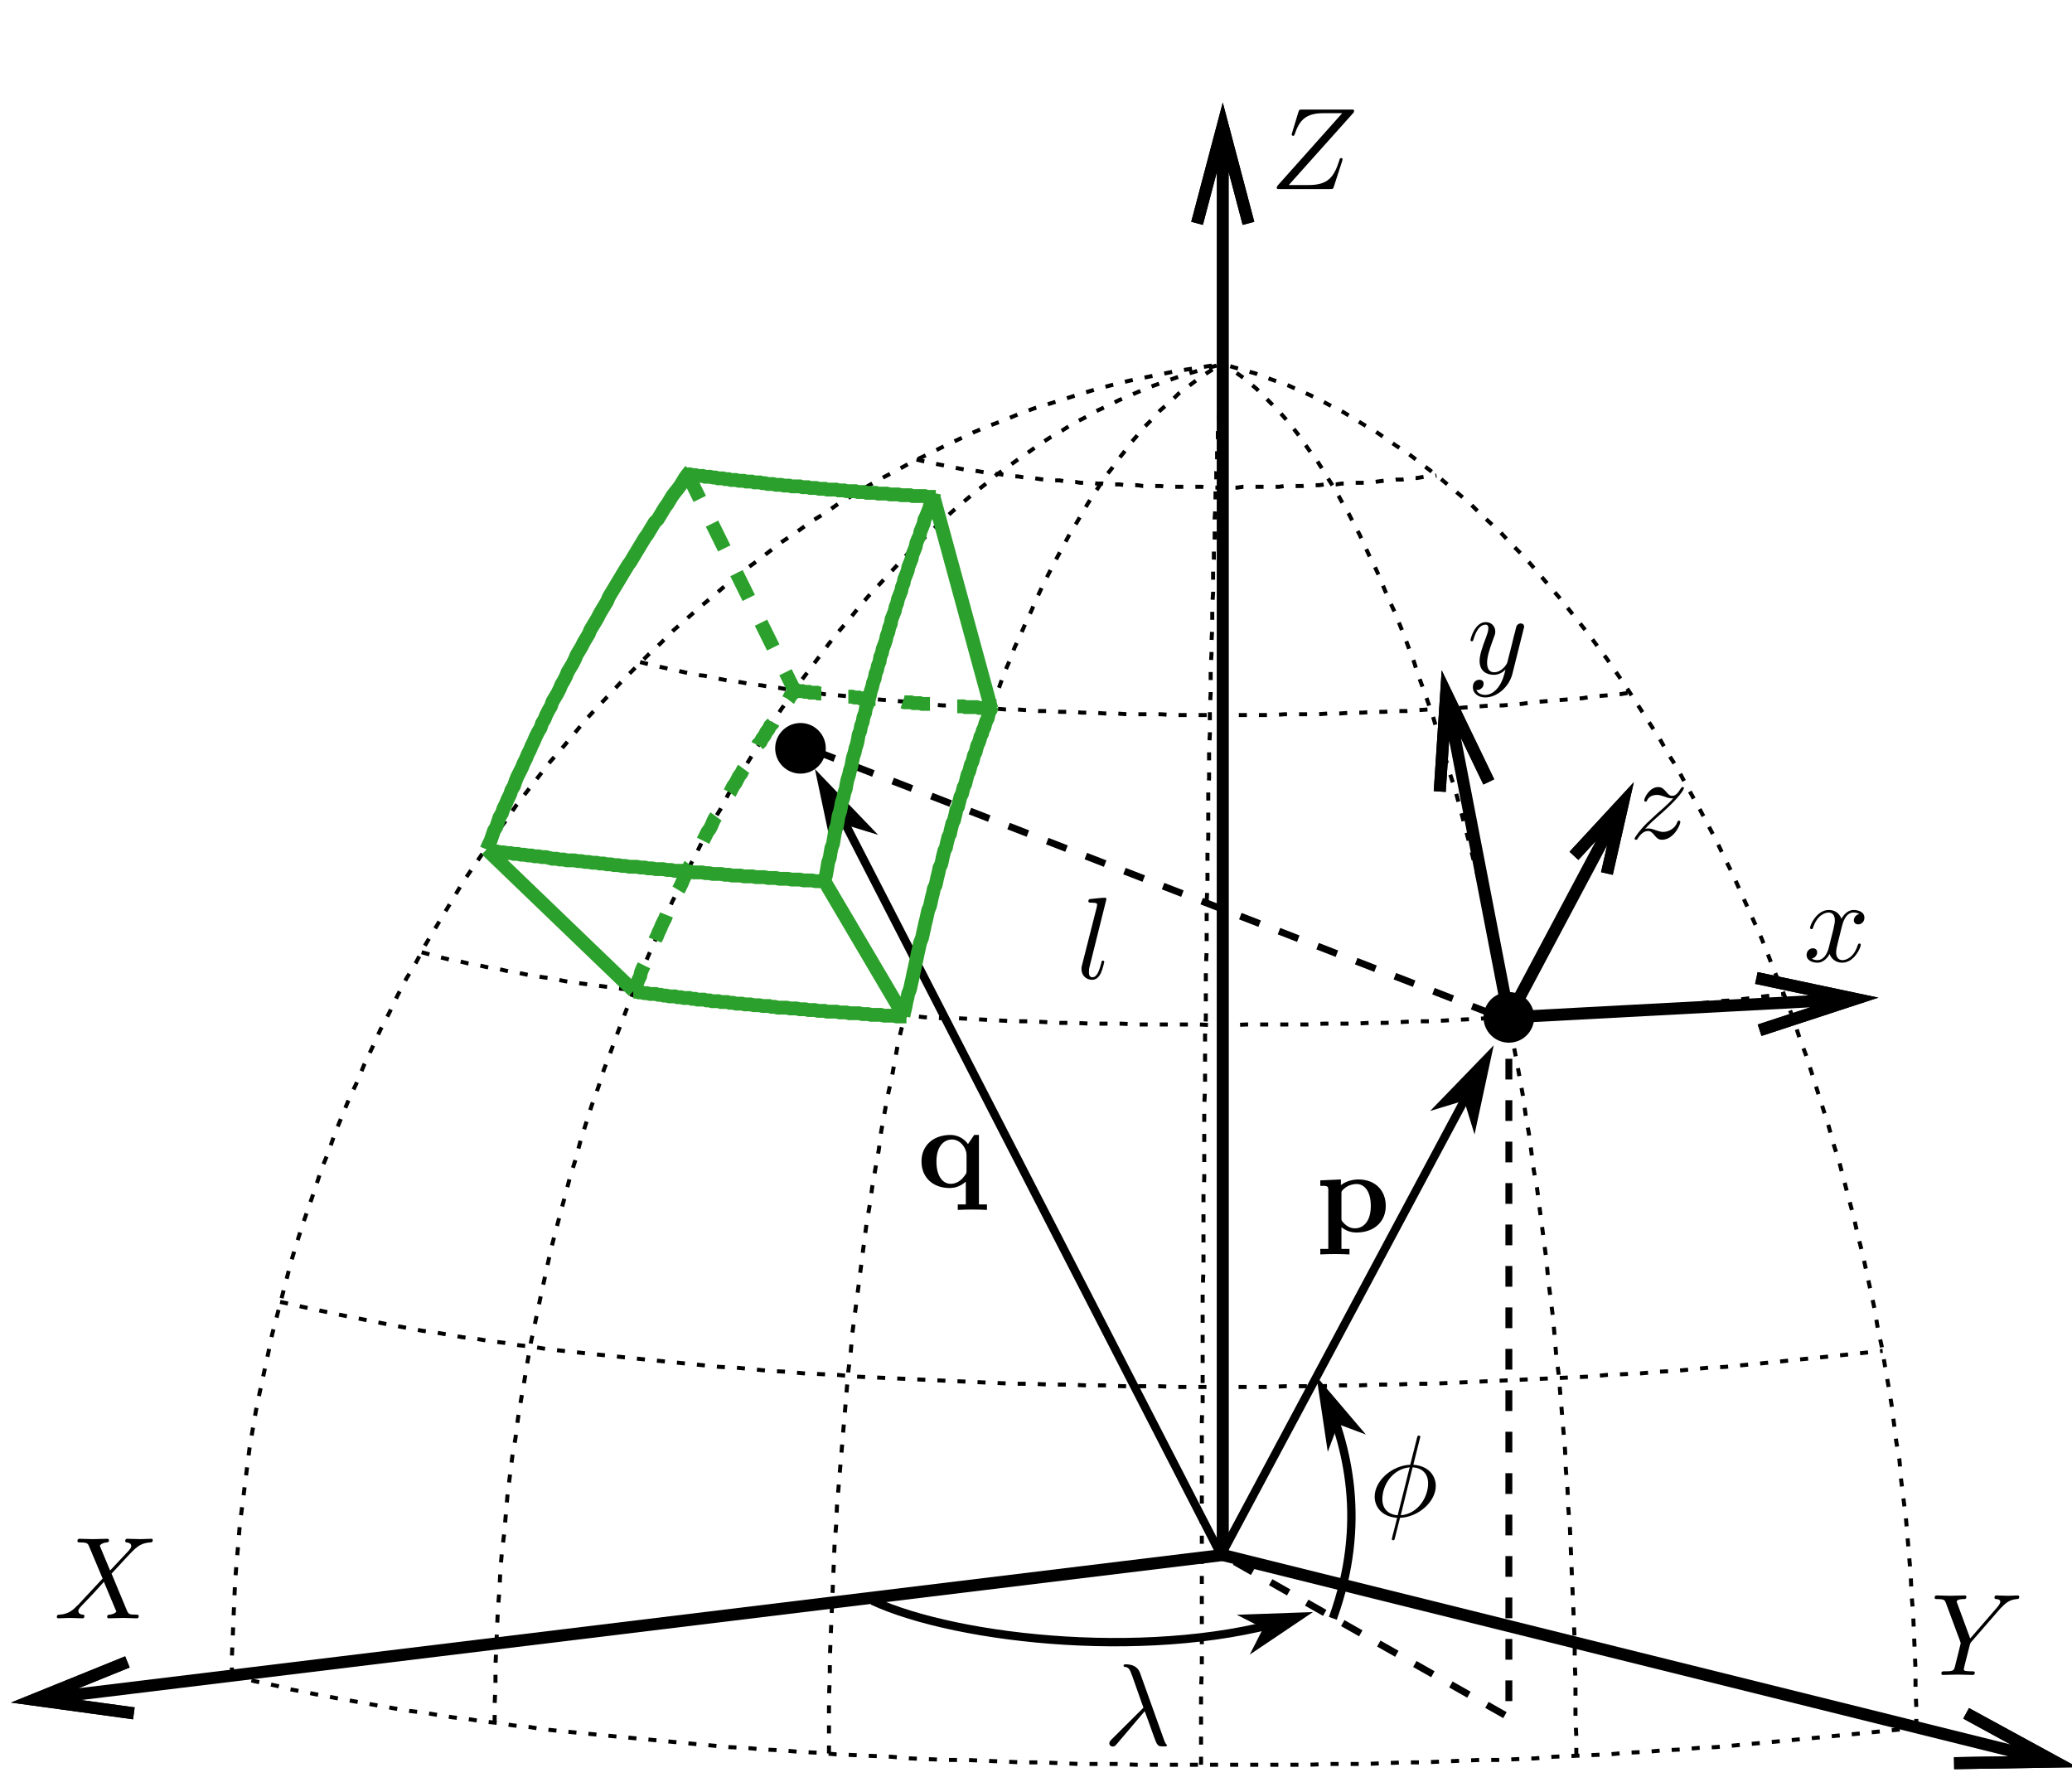 <?xml version="1.0" encoding="UTF-8" standalone="no"?>
<!-- Created with Inkscape (http://www.inkscape.org/) -->

<svg
   id="svg2"
   version="1.1"
   inkscape:version="1.1 (c4e8f9ed74, 2021-05-24)"
   width="300"
   height="258.75"
   xml:space="preserve"
   sodipodi:docname="tesseroid-coord-sys.svg"
   inkscape:export-filename="tesseroid-coord-sys.png"
   inkscape:export-xdpi="800"
   inkscape:export-ydpi="800"
   xmlns:inkscape="http://www.inkscape.org/namespaces/inkscape"
   xmlns:sodipodi="http://sodipodi.sourceforge.net/DTD/sodipodi-0.dtd"
   xmlns:xlink="http://www.w3.org/1999/xlink"
   xmlns="http://www.w3.org/2000/svg"
   xmlns:svg="http://www.w3.org/2000/svg"
   xmlns:rdf="http://www.w3.org/1999/02/22-rdf-syntax-ns#"
   xmlns:cc="http://creativecommons.org/ns#"
   xmlns:dc="http://purl.org/dc/elements/1.1/"><defs
     id="defs6"><marker
   inkscape:stockid="Arrow1Mend"
   orient="auto"
   refY="0"
   refX="0"
   id="Arrow1Mend"
   style="overflow:visible"><path
     id="path4059"
     d="M 0,0 5,-5 -12.5,0 5,5 0,0 z"
     style="fill-rule:evenodd;stroke:#000000;stroke-width:1pt;marker-start:none"
     transform="matrix(-0.4,0,0,-0.4,-4,0)"
     inkscape:connector-curvature="0" /></marker><g
   id="g8152">
      <symbol
   overflow="visible"
   id="symbol5705">
        <path
   style="stroke:none;"
   d=""
   id="path2786" />
      </symbol>
      <symbol
   overflow="visible"
   id="symbol6658">
        <path
   style="stroke:none;"
   d="M 3.328 -3.016 C 3.391 -3.266 3.625 -4.188 4.312 -4.188 C 4.359 -4.188 4.609 -4.188 4.812 -4.062 C 4.531 -4 4.344 -3.766 4.344 -3.516 C 4.344 -3.359 4.453 -3.172 4.719 -3.172 C 4.938 -3.172 5.25 -3.344 5.25 -3.75 C 5.25 -4.266 4.672 -4.406 4.328 -4.406 C 3.75 -4.406 3.406 -3.875 3.281 -3.656 C 3.031 -4.312 2.5 -4.406 2.203 -4.406 C 1.172 -4.406 0.594 -3.125 0.594 -2.875 C 0.594 -2.766 0.703 -2.766 0.719 -2.766 C 0.797 -2.766 0.828 -2.797 0.844 -2.875 C 1.188 -3.938 1.844 -4.188 2.188 -4.188 C 2.375 -4.188 2.719 -4.094 2.719 -3.516 C 2.719 -3.203 2.547 -2.547 2.188 -1.141 C 2.031 -0.531 1.672 -0.109 1.234 -0.109 C 1.172 -0.109 0.953 -0.109 0.734 -0.234 C 0.984 -0.297 1.203 -0.5 1.203 -0.781 C 1.203 -1.047 0.984 -1.125 0.844 -1.125 C 0.531 -1.125 0.297 -0.875 0.297 -0.547 C 0.297 -0.094 0.781 0.109 1.219 0.109 C 1.891 0.109 2.25 -0.594 2.266 -0.641 C 2.391 -0.281 2.75 0.109 3.344 0.109 C 4.375 0.109 4.938 -1.172 4.938 -1.422 C 4.938 -1.531 4.859 -1.531 4.828 -1.531 C 4.734 -1.531 4.719 -1.484 4.688 -1.422 C 4.359 -0.344 3.688 -0.109 3.375 -0.109 C 2.984 -0.109 2.828 -0.422 2.828 -0.766 C 2.828 -0.984 2.875 -1.203 2.984 -1.641 Z M 3.328 -3.016 "
   id="path7441" />
      </symbol>
    </g>
  <g
   id="g5491">
      <symbol
   overflow="visible"
   id="symbol3709">
        <path
   style="stroke:none;"
   d=""
   id="path5153" />
      </symbol>
      <symbol
   overflow="visible"
   id="symbol4951">
        <path
   style="stroke:none;"
   d="M 4.844 -3.797 C 4.891 -3.938 4.891 -3.953 4.891 -4.031 C 4.891 -4.203 4.75 -4.297 4.594 -4.297 C 4.5 -4.297 4.344 -4.234 4.25 -4.094 C 4.234 -4.031 4.141 -3.734 4.109 -3.547 C 4.031 -3.297 3.969 -3.016 3.906 -2.75 L 3.453 -0.953 C 3.422 -0.812 2.984 -0.109 2.328 -0.109 C 1.828 -0.109 1.719 -0.547 1.719 -0.922 C 1.719 -1.375 1.891 -2 2.219 -2.875 C 2.375 -3.281 2.422 -3.391 2.422 -3.594 C 2.422 -4.031 2.109 -4.406 1.609 -4.406 C 0.656 -4.406 0.297 -2.953 0.297 -2.875 C 0.297 -2.766 0.391 -2.766 0.406 -2.766 C 0.516 -2.766 0.516 -2.797 0.562 -2.953 C 0.844 -3.891 1.234 -4.188 1.578 -4.188 C 1.656 -4.188 1.828 -4.188 1.828 -3.875 C 1.828 -3.625 1.719 -3.359 1.656 -3.172 C 1.25 -2.109 1.078 -1.547 1.078 -1.078 C 1.078 -0.188 1.703 0.109 2.297 0.109 C 2.688 0.109 3.016 -0.062 3.297 -0.344 C 3.172 0.172 3.047 0.672 2.656 1.203 C 2.391 1.531 2.016 1.828 1.562 1.828 C 1.422 1.828 0.969 1.797 0.797 1.406 C 0.953 1.406 1.094 1.406 1.219 1.281 C 1.328 1.203 1.422 1.062 1.422 0.875 C 1.422 0.562 1.156 0.531 1.062 0.531 C 0.828 0.531 0.5 0.688 0.5 1.172 C 0.5 1.672 0.938 2.047 1.562 2.047 C 2.578 2.047 3.609 1.141 3.891 0.016 Z M 4.844 -3.797 "
   id="path5993" />
      </symbol>
    </g>
  <g
   id="g5657">
      <symbol
   overflow="visible"
   id="symbol2908">
        <path
   style="stroke:none;"
   d=""
   id="path3332" />
      </symbol>
      <symbol
   overflow="visible"
   id="symbol1466">
        <path
   style="stroke:none;"
   d="M 1.328 -0.828 C 1.859 -1.406 2.156 -1.656 2.516 -1.969 C 2.516 -1.969 3.125 -2.5 3.484 -2.859 C 4.438 -3.781 4.656 -4.266 4.656 -4.312 C 4.656 -4.406 4.562 -4.406 4.547 -4.406 C 4.469 -4.406 4.453 -4.391 4.391 -4.297 C 4.094 -3.812 3.891 -3.656 3.656 -3.656 C 3.406 -3.656 3.297 -3.812 3.141 -3.984 C 2.953 -4.203 2.781 -4.406 2.453 -4.406 C 1.703 -4.406 1.25 -3.484 1.25 -3.266 C 1.25 -3.219 1.281 -3.156 1.359 -3.156 C 1.453 -3.156 1.469 -3.203 1.5 -3.266 C 1.688 -3.734 2.266 -3.734 2.344 -3.734 C 2.547 -3.734 2.734 -3.672 2.969 -3.594 C 3.375 -3.438 3.484 -3.438 3.734 -3.438 C 3.375 -3.016 2.547 -2.297 2.359 -2.141 L 1.453 -1.297 C 0.781 -0.625 0.422 -0.062 0.422 0.016 C 0.422 0.109 0.531 0.109 0.547 0.109 C 0.625 0.109 0.641 0.094 0.703 -0.016 C 0.938 -0.375 1.234 -0.641 1.562 -0.641 C 1.781 -0.641 1.891 -0.547 2.141 -0.266 C 2.297 -0.047 2.484 0.109 2.766 0.109 C 3.766 0.109 4.344 -1.156 4.344 -1.422 C 4.344 -1.469 4.297 -1.531 4.219 -1.531 C 4.125 -1.531 4.109 -1.469 4.078 -1.391 C 3.844 -0.75 3.203 -0.562 2.875 -0.562 C 2.688 -0.562 2.5 -0.625 2.297 -0.688 C 1.953 -0.812 1.797 -0.859 1.594 -0.859 C 1.578 -0.859 1.422 -0.859 1.328 -0.828 Z M 1.328 -0.828 "
   id="path4855" />
      </symbol>
    </g>
  <g
   id="g2897">
      <symbol
   overflow="visible"
   id="symbol1182">
        <path
   style="stroke:none;"
   d=""
   id="path9917" />
      </symbol>
      <symbol
   overflow="visible"
   id="symbol4877">
        <path
   style="stroke:none;"
   d="M 4.828 -4.094 L 4 -6.078 C 3.969 -6.156 3.953 -6.203 3.953 -6.203 C 3.953 -6.266 4.109 -6.453 4.531 -6.5 C 4.641 -6.516 4.734 -6.516 4.734 -6.688 C 4.734 -6.812 4.609 -6.812 4.578 -6.812 C 4.172 -6.812 3.75 -6.781 3.328 -6.781 C 3.078 -6.781 2.469 -6.812 2.219 -6.812 C 2.156 -6.812 2.031 -6.812 2.031 -6.609 C 2.031 -6.5 2.141 -6.5 2.266 -6.5 C 2.859 -6.5 2.922 -6.406 3.016 -6.188 L 4.188 -3.406 L 2.078 -1.141 L 1.953 -1.031 C 1.469 -0.5 1 -0.344 0.484 -0.312 C 0.359 -0.297 0.266 -0.297 0.266 -0.109 C 0.266 -0.094 0.266 0 0.406 0 C 0.703 0 1.031 -0.031 1.328 -0.031 C 1.703 -0.031 2.094 0 2.453 0 C 2.516 0 2.625 0 2.625 -0.203 C 2.625 -0.297 2.531 -0.312 2.516 -0.312 C 2.422 -0.312 2.109 -0.344 2.109 -0.625 C 2.109 -0.781 2.266 -0.938 2.375 -1.062 L 3.406 -2.141 L 4.297 -3.125 L 5.297 -0.734 C 5.344 -0.625 5.359 -0.625 5.359 -0.594 C 5.359 -0.516 5.156 -0.344 4.781 -0.312 C 4.672 -0.297 4.578 -0.297 4.578 -0.125 C 4.578 0 4.688 0 4.719 0 C 5 0 5.703 -0.031 5.984 -0.031 C 6.234 -0.031 6.844 0 7.094 0 C 7.156 0 7.281 0 7.281 -0.188 C 7.281 -0.312 7.172 -0.312 7.094 -0.312 C 6.438 -0.312 6.406 -0.344 6.234 -0.75 C 5.859 -1.672 5.188 -3.234 4.953 -3.828 C 5.625 -4.531 6.672 -5.719 7 -5.984 C 7.281 -6.234 7.672 -6.469 8.266 -6.5 C 8.391 -6.516 8.484 -6.516 8.484 -6.703 C 8.484 -6.703 8.484 -6.812 8.359 -6.812 C 8.062 -6.812 7.719 -6.781 7.422 -6.781 C 7.047 -6.781 6.672 -6.812 6.312 -6.812 C 6.25 -6.812 6.125 -6.812 6.125 -6.609 C 6.125 -6.547 6.172 -6.516 6.234 -6.5 C 6.328 -6.484 6.641 -6.469 6.641 -6.188 C 6.641 -6.047 6.531 -5.922 6.453 -5.828 Z M 4.828 -4.094 "
   id="path7232" />
      </symbol>
    </g>
  <g
   id="g9062">
      <symbol
   overflow="visible"
   id="symbol1881">
        <path
   style="stroke:none;"
   d=""
   id="path236" />
      </symbol>
      <symbol
   overflow="visible"
   id="symbol6325">
        <path
   style="stroke:none;"
   d="M 5.953 -5.672 L 6.094 -5.812 C 6.391 -6.109 6.719 -6.453 7.391 -6.5 C 7.5 -6.516 7.594 -6.516 7.594 -6.688 C 7.594 -6.766 7.547 -6.812 7.469 -6.812 C 7.203 -6.812 6.922 -6.781 6.656 -6.781 C 6.312 -6.781 5.969 -6.812 5.656 -6.812 C 5.594 -6.812 5.469 -6.812 5.469 -6.625 C 5.469 -6.516 5.562 -6.5 5.609 -6.5 C 5.688 -6.5 5.969 -6.484 5.969 -6.266 C 5.969 -6.094 5.734 -5.844 5.703 -5.797 L 3.391 -3.125 L 2.297 -6.094 C 2.234 -6.234 2.234 -6.25 2.234 -6.266 C 2.234 -6.5 2.719 -6.5 2.828 -6.5 C 2.953 -6.5 3.062 -6.5 3.062 -6.703 C 3.062 -6.812 2.938 -6.812 2.906 -6.812 C 2.625 -6.812 1.938 -6.781 1.656 -6.781 C 1.406 -6.781 0.781 -6.812 0.531 -6.812 C 0.484 -6.812 0.344 -6.812 0.344 -6.609 C 0.344 -6.5 0.453 -6.5 0.578 -6.5 C 1.172 -6.5 1.219 -6.406 1.312 -6.156 L 2.531 -2.875 C 2.547 -2.844 2.578 -2.734 2.578 -2.719 C 2.578 -2.688 2.172 -1.078 2.125 -0.891 C 2 -0.344 1.984 -0.312 1.188 -0.312 C 1 -0.312 0.922 -0.312 0.922 -0.109 C 0.922 0 1.031 0 1.062 0 C 1.328 0 2.031 -0.031 2.312 -0.031 C 2.594 -0.031 3.312 0 3.594 0 C 3.656 0 3.781 0 3.781 -0.203 C 3.781 -0.312 3.688 -0.312 3.5 -0.312 C 3.484 -0.312 3.297 -0.312 3.125 -0.328 C 2.906 -0.344 2.844 -0.375 2.844 -0.484 C 2.844 -0.562 2.938 -0.906 2.984 -1.109 L 3.344 -2.516 C 3.391 -2.719 3.406 -2.734 3.484 -2.828 Z M 5.953 -5.672 "
   id="path1131" />
      </symbol>
    </g>
  <g
   id="g9992">
      <symbol
   overflow="visible"
   id="symbol1312">
        <path
   style="stroke:none;"
   d=""
   id="path6686" />
      </symbol>
      <symbol
   overflow="visible"
   id="symbol1908">
        <path
   style="stroke:none;"
   d="M 7.172 -6.562 C 7.188 -6.609 7.203 -6.656 7.203 -6.719 C 7.203 -6.812 7.156 -6.812 6.953 -6.812 L 2.75 -6.812 C 2.516 -6.812 2.5 -6.797 2.438 -6.609 L 1.891 -4.812 C 1.875 -4.766 1.859 -4.688 1.859 -4.672 C 1.859 -4.672 1.859 -4.562 1.984 -4.562 C 2.078 -4.562 2.094 -4.641 2.109 -4.672 C 2.5 -5.844 3.016 -6.5 4.562 -6.5 L 6.188 -6.5 L 0.625 -0.266 C 0.625 -0.266 0.578 -0.125 0.578 -0.094 C 0.578 0 0.641 0 0.828 0 L 5.156 0 C 5.406 0 5.406 -0.016 5.469 -0.203 L 6.188 -2.406 C 6.188 -2.438 6.219 -2.516 6.219 -2.547 C 6.219 -2.609 6.188 -2.656 6.094 -2.656 C 6 -2.656 5.984 -2.625 5.922 -2.406 C 5.484 -1.062 5 -0.344 3.312 -0.344 L 1.609 -0.344 Z M 7.172 -6.562 "
   id="path116" />
      </symbol>
    </g>
  <g
   id="g3868">
      <symbol
   overflow="visible"
   id="symbol1">
        <path
   style="stroke:none;"
   d=""
   id="path2601" />
      </symbol>
      <symbol
   overflow="visible"
   id="symbol9655">
        <path
   style="stroke:none;"
   d="M 3.562 -2.906 C 3.969 -1.859 4.453 -0.344 4.609 -0.109 C 4.766 0.109 4.859 0.109 5.141 0.109 L 5.359 0.109 C 5.453 0.094 5.469 0.047 5.469 0.016 C 5.469 -0.016 5.438 -0.047 5.406 -0.078 C 5.312 -0.188 5.25 -0.344 5.188 -0.531 L 3.156 -6.203 C 2.938 -6.781 2.406 -6.922 1.938 -6.922 C 1.891 -6.922 1.75 -6.922 1.75 -6.812 C 1.75 -6.734 1.828 -6.703 1.844 -6.703 C 2.172 -6.656 2.25 -6.594 2.5 -5.906 L 3.453 -3.203 L 0.703 -0.469 C 0.594 -0.344 0.531 -0.297 0.531 -0.156 C 0.531 0.016 0.672 0.125 0.828 0.125 C 0.984 0.125 1.078 0.016 1.156 -0.078 Z M 3.562 -2.906 "
   id="path1086" />
      </symbol>
    </g>
  <g
   id="g3007">
      <symbol
   overflow="visible"
   id="symbol777">
        <path
   style="stroke:none;"
   d=""
   id="path2543" />
      </symbol>
      <symbol
   overflow="visible"
   id="symbol9913">
        <path
   style="stroke:none;"
   d="M 4.359 -6.672 C 4.359 -6.703 4.391 -6.812 4.391 -6.812 C 4.391 -6.828 4.391 -6.922 4.266 -6.922 C 4.172 -6.922 4.156 -6.891 4.109 -6.719 L 3.531 -4.422 C 1.953 -4.359 0.484 -3.047 0.484 -1.688 C 0.484 -0.734 1.188 0.047 2.406 0.125 C 2.328 0.422 2.25 0.75 2.172 1.062 C 2.047 1.531 1.953 1.906 1.953 1.938 C 1.953 2.031 2.031 2.047 2.078 2.047 C 2.125 2.047 2.141 2.031 2.172 2 C 2.188 1.984 2.25 1.75 2.281 1.609 L 2.656 0.125 C 4.266 0.062 5.719 -1.281 5.719 -2.609 C 5.719 -3.406 5.188 -4.312 3.797 -4.422 Z M 2.453 -0.094 C 1.859 -0.125 1.141 -0.484 1.141 -1.469 C 1.141 -2.672 2 -4.062 3.484 -4.203 Z M 3.734 -4.203 C 4.5 -4.156 5.062 -3.703 5.062 -2.828 C 5.062 -1.641 4.203 -0.219 2.719 -0.094 Z M 3.734 -4.203 "
   id="path8797" />
      </symbol>
    </g>
  <g
   id="g7631">
      <symbol
   overflow="visible"
   id="symbol7502">
        <path
   style="stroke:none;"
   d=""
   id="path9659" />
      </symbol>
      <symbol
   overflow="visible"
   id="symbol6420">
        <path
   style="stroke:none;"
   d="M 2.578 -6.812 C 2.578 -6.812 2.578 -6.922 2.438 -6.922 C 2.219 -6.922 1.484 -6.844 1.219 -6.812 C 1.141 -6.812 1.031 -6.797 1.031 -6.609 C 1.031 -6.5 1.141 -6.5 1.281 -6.5 C 1.766 -6.5 1.781 -6.406 1.781 -6.328 L 1.75 -6.125 L 0.484 -1.141 C 0.453 -1.031 0.438 -0.969 0.438 -0.812 C 0.438 -0.234 0.875 0.109 1.344 0.109 C 1.672 0.109 1.922 -0.094 2.094 -0.453 C 2.266 -0.828 2.391 -1.406 2.391 -1.422 C 2.391 -1.531 2.297 -1.531 2.266 -1.531 C 2.172 -1.531 2.156 -1.484 2.141 -1.344 C 1.969 -0.703 1.781 -0.109 1.375 -0.109 C 1.078 -0.109 1.078 -0.422 1.078 -0.562 C 1.078 -0.812 1.094 -0.859 1.141 -1.047 Z M 2.578 -6.812 "
   id="path9041" />
      </symbol>
    </g>
  <g
   id="g609">
      <symbol
   overflow="visible"
   id="symbol4110">
        <path
   style="stroke:none;"
   d=""
   id="path4731" />
      </symbol>
      <symbol
   overflow="visible"
   id="symbol6035">
        <path
   style="stroke:none;"
   d="M 2.188 -3.281 C 2.188 -3.469 2.203 -3.484 2.344 -3.625 C 2.734 -4.031 3.266 -4.094 3.484 -4.094 C 4.141 -4.094 4.703 -3.484 4.703 -2.219 C 4.703 -0.812 4 -0.297 3.359 -0.297 C 3.219 -0.297 2.75 -0.297 2.297 -0.844 C 2.188 -0.969 2.188 -0.984 2.188 -1.172 Z M 2.188 -0.391 C 2.625 -0.047 3.062 0.062 3.469 0.062 C 4.969 0.062 5.984 -0.844 5.984 -2.219 C 5.984 -3.547 5.078 -4.484 3.641 -4.484 C 2.891 -4.484 2.359 -4.172 2.141 -4 L 2.141 -4.484 L 0.375 -4.406 L 0.375 -3.938 C 0.984 -3.938 1.062 -3.938 1.062 -3.562 L 1.062 1.469 L 0.375 1.469 L 0.375 1.938 C 0.641 1.922 1.25 1.906 1.625 1.906 C 2.016 1.906 2.609 1.922 2.875 1.938 L 2.875 1.469 L 2.188 1.469 Z M 2.188 -0.391 "
   id="path4359" />
      </symbol>
    </g>
  <g
   id="g2142">
      <symbol
   overflow="visible"
   id="symbol9458">
        <path
   style="stroke:none;"
   d=""
   id="path4897" />
      </symbol>
      <symbol
   overflow="visible"
   id="symbol280">
        <path
   style="stroke:none;"
   d="M 4.234 -1.422 C 4.234 -1.234 4.234 -1.203 4.078 -1 C 3.672 -0.406 3.172 -0.297 2.875 -0.297 C 2.25 -0.297 1.656 -0.875 1.656 -2.203 C 1.656 -3.625 2.391 -4.094 2.984 -4.094 C 3.75 -4.094 4.234 -3.297 4.234 -2.797 Z M 4.359 -3.703 C 4.016 -4.188 3.453 -4.484 2.859 -4.484 C 1.406 -4.484 0.375 -3.594 0.375 -2.219 C 0.375 -0.812 1.391 0.062 2.766 0.062 C 3.266 0.062 3.703 -0.078 4.172 -0.484 L 4.172 1.469 L 3.484 1.469 L 3.484 1.938 C 3.766 1.922 4.359 1.906 4.734 1.906 C 5.125 1.906 5.719 1.922 5.984 1.938 L 5.984 1.469 L 5.297 1.469 L 5.297 -4.484 L 4.891 -4.484 Z M 4.359 -3.703 "
   id="path1310" />
      </symbol>
    </g>
  </defs><sodipodi:namedview
     pagecolor="#ffffff"
     bordercolor="#666666"
     borderopacity="1"
     objecttolerance="10"
     gridtolerance="10"
     guidetolerance="10"
     inkscape:pageopacity="1"
     inkscape:pageshadow="2"
     inkscape:window-width="1920"
     inkscape:window-height="1027"
     id="namedview4"
     showgrid="false"
     inkscape:zoom="2.4383102"
     inkscape:cx="140.87625"
     inkscape:cy="122.62591"
     inkscape:window-x="0"
     inkscape:window-y="25"
     inkscape:window-maximized="1"
     inkscape:current-layer="g10"
     units="pc"
     inkscape:pagecheckerboard="0"
     inkscape:snap-global="false" /><g
     id="g10"
     inkscape:groupmode="layer"
     inkscape:label="tesseroid_coordsys"
     transform="matrix(1.25 0 0 -1.25 0 258.75)"><path
       d="m 101.054,21.595 c 10.006,-4.618 33.26,-7.08 49.269,-1.88"
       style="fill:none;stroke:#000000;stroke-width:0.968;stroke-linecap:butt;stroke-linejoin:miter;stroke-miterlimit:4;stroke-opacity:1;stroke-dasharray:none"
       id="path84"
       inkscape:connector-curvature="0" /><path
       d="m 146.64,18.518 -1.243,-2.439 5.846,3.934 -7.043,-0.25 2.44,-1.244 z"
       style="fill:#000000;fill-opacity:1;fill-rule:evenodd;stroke:#000000;stroke-width:0.484;stroke-linecap:butt;stroke-linejoin:miter;stroke-miterlimit:4;stroke-opacity:1;stroke-dasharray:none"
       id="path88"
       inkscape:connector-curvature="0" /><path
       d="m 141.443,26.867 30.59,57.222"
       style="fill:none;stroke:#000000;stroke-width:0.968;stroke-linecap:butt;stroke-linejoin:miter;stroke-miterlimit:4;stroke-dasharray:none;stroke-opacity:1"
       id="path92"
       inkscape:connector-curvature="0" /><path
       d="m 169.755,79.826 1,-3.264 1.848,8.592 -6.124,-6.325 z"
       style="fill:#000000;fill-opacity:1;fill-rule:evenodd;stroke:#000000;stroke-width:0.484;stroke-linecap:butt;stroke-linejoin:miter;stroke-miterlimit:4;stroke-dasharray:none;stroke-opacity:1"
       id="path96"
       inkscape:connector-curvature="0" /><path
       d="m 154.384,19.558 c 4.011,11.086 1.691,20.122 -1.127,26.329"
       style="fill:none;stroke:#000000;stroke-width:0.968;stroke-linecap:butt;stroke-linejoin:miter;stroke-miterlimit:4;stroke-opacity:1;stroke-dasharray:none"
       id="path100"
       inkscape:connector-curvature="0" /><path
       d="m 154.858,42.36 2.563,-0.959 -4.564,5.366 1.04,-6.97 0.96,2.563 z"
       style="fill:#000000;fill-opacity:1;fill-rule:evenodd;stroke:#000000;stroke-width:0.484;stroke-linecap:butt;stroke-linejoin:miter;stroke-miterlimit:4;stroke-opacity:1;stroke-dasharray:none"
       id="path104"
       inkscape:connector-curvature="0" /><path
       d="m 26.86,12.929 0,2.142 0.095,2.232 0.09,2.237 0.095,2.141 0.095,2.233 0.185,2.232 0.185,2.142 0.185,2.236 0.28,2.138 0.28,2.237 0.28,2.232 0.276,2.142 0.375,2.232 0.37,2.142 0.465,2.236 0.465,2.138 0.465,2.142 0.465,2.236 0.56,2.138 0.556,2.142 0.56,2.142 0.56,2.142 0.651,2.141 0.651,2.048 0.746,2.141 0.746,2.138 0.651,2.051 0.836,2.048 0.746,2.141 0.836,2.048 0.841,2.047 0.931,1.956 0.836,2.048 0.931,1.952 0.931,2.051 1.026,1.953 0.931,1.957 1.021,1.952 1.121,1.862 1.021,1.957 1.116,1.862 1.121,1.862 1.116,1.862 1.116,1.862 1.211,1.767 1.211,1.771 1.206,1.767 1.306,1.77 1.211,1.768 1.301,1.676 1.301,1.676 1.306,1.673 1.396,1.585 1.396,1.673 1.301,1.585 1.396,1.487 1.491,1.581 1.396,1.491 1.487,1.49 1.491,1.487 1.491,1.396 1.487,1.491 1.491,1.301 1.581,1.396 1.581,1.305 1.491,1.302 1.581,1.301 1.676,1.211 1.581,1.211 1.581,1.211 1.676,1.116 1.676,1.211 1.676,1.021 1.581,1.12 1.767,1.022 1.676,1.026 1.676,0.931 1.767,0.931 1.676,0.931 1.767,0.836 1.676,0.84 1.771,0.837 1.767,0.836 1.767,0.746 1.771,0.651 1.767,0.746 1.771,0.651 1.862,0.56 1.767,0.559 1.767,0.557 1.862,0.56 1.771,0.465 1.862,0.465 1.767,0.37 1.862,0.374 1.771,0.371 1.862,0.28 1.767,0.279 1.862,0.276 M 57.297,7.439 l 0,2.232 0.095,2.142 0,2.232 0.095,2.237 0.09,2.141 0.095,2.233 0.185,2.232 0.095,2.142 0.185,2.236 0.28,2.233 0.185,2.232 0.185,2.142 0.28,2.236 0.28,2.233 0.37,2.142 0.28,2.232 0.37,2.236 0.375,2.138 0.37,2.237 0.37,2.141 0.465,2.138 0.465,2.237 0.465,2.141 0.465,2.138 0.465,2.142 0.56,2.142 0.56,2.142 0.556,2.047 0.56,2.142 0.651,2.047 0.56,2.142 0.651,2.047 0.651,2.047 0.746,2.047 0.651,2.051 0.746,1.953 0.746,2.047 0.741,1.957 0.746,1.956 0.746,1.953 0.836,1.957 0.841,1.952 0.836,1.862 0.841,1.862 0.836,1.957 0.931,1.767 0.836,1.862 0.931,1.771 0.931,1.862 0.931,1.767 1.026,1.676 0.931,1.767 1.026,1.676 1.021,1.676 1.026,1.676 1.021,1.581 1.026,1.676 1.026,1.581 1.116,1.49 1.021,1.582 1.121,1.487 1.116,1.491 1.116,1.49 1.116,1.396 1.211,1.396 1.116,1.396 1.116,1.302 1.211,1.301 1.211,1.306 1.211,1.301 1.116,1.211 1.301,1.211 1.211,1.21 1.211,1.117 1.211,1.116 1.301,1.116 1.211,1.026 1.301,1.021 1.211,1.026 1.306,0.931 1.301,0.931 1.211,0.836 1.301,0.931 1.306,0.841 1.301,0.745 1.301,0.837 1.306,0.651 1.301,0.746 1.396,0.651 1.306,0.651 1.301,0.56 1.301,0.559 1.396,0.557 1.306,0.465 1.301,0.465 1.396,0.465 1.306,0.374 1.301,0.371 1.396,0.37 M 96.022,3.901 l 0,6.61 0.095,2.138 0,2.237 0.09,2.232 0.095,2.236 0.09,2.138 0.095,2.237 0.095,2.232 0.09,2.236 0.185,2.233 0.095,2.232 0.185,2.142 0.185,2.236 0.19,2.233 0.185,2.232 0.185,2.142 0.185,2.236 0.185,2.233 0.28,2.142 0.185,2.232 0.28,2.142 0.28,2.142 0.28,2.141 0.28,2.233 0.276,2.142 0.28,2.141 0.375,2.138 0.276,2.051 0.375,2.138 0.37,2.051 0.28,2.138 0.37,2.051 0.375,2.048 0.465,2.047 0.37,2.047 0.375,2.047 0.465,1.957 0.37,1.956 0.465,2.048 0.465,1.952 0.37,1.862 0.465,1.957 0.465,1.956 0.56,1.862 0.465,1.862 0.465,1.862 0.56,1.768 0.465,1.862 0.556,1.767 0.465,1.771 0.56,1.676 0.556,1.768 0.56,1.676 0.56,1.676 0.556,1.673 0.56,1.585 0.556,1.673 0.655,1.585 0.556,1.487 0.56,1.581 0.651,1.491 0.56,1.49 0.651,1.396 0.651,1.487 0.651,1.396 0.56,1.305 0.651,1.396 0.651,1.302 0.651,1.301 0.655,1.211 0.651,1.211 0.651,1.211 0.746,1.21 0.651,1.117 0.651,1.116 0.651,1.025 0.746,1.117 0.651,1.021 0.746,0.931 0.651,0.931 0.746,0.931 0.651,0.931 0.746,0.841 0.651,0.836 0.746,0.746 0.746,0.746 0.651,0.745 0.746,0.652 0.746,0.651 0.651,0.651 0.746,0.56 0.746,0.556 0.741,0.56 0.655,0.465 0.741,0.465 0.746,0.465 0.746,0.37 m -2.512,-162.242 0,8.749 0.09,2.232 0,28.856 0.095,2.142 0,13.127 0.095,2.232 0,8.563 0.09,2.051 0,8.378 0.095,2.048 0,6.141 0.09,1.957 0,5.865 0.095,1.952 0,5.68 0.095,1.862 0,3.723 0.09,1.767 0,5.309 0.095,1.673 0,3.353 0.09,1.676 0,3.163 0.095,1.581 0,3.073 0.095,1.491 0,1.487 0.09,1.491 0,2.792 0.095,1.301 0,2.702 0.09,1.21 0,1.302 0.095,1.211 0,2.327 0.095,1.116 0,2.142 0.09,1.021 0,1.026 0.095,0.931 0,1.862 0.09,0.931 0,0.836 0.095,0.746 0,0.84 0.095,0.742 0,1.396 0.09,0.654 0,0.557 0.095,0.56 0,1.116 0.09,0.465 0,0.37 0.095,0.465 m 40.957,-161.22 0,2.236 -0.095,2.138 0,4.378 -0.09,2.233 0,2.232 -0.095,2.237 -0.09,2.232 -0.095,2.142 -0.095,2.232 -0.09,2.237 -0.095,2.232 -0.185,2.236 -0.095,2.233 -0.185,2.142 -0.09,2.232 -0.19,2.236 -0.185,2.233 -0.185,2.142 -0.185,2.232 -0.28,2.142 -0.185,2.232 -0.185,2.142 -0.28,2.236 -0.28,2.138 -0.185,2.142 -0.28,2.142 -0.28,2.142 -0.28,2.141 -0.276,2.138 -0.375,2.051 -0.28,2.138 -0.276,2.051 -0.375,2.138 -0.28,2.051 -0.37,2.048 -0.37,2.047 -0.375,1.956 -0.37,2.048 -0.375,1.952 -0.37,1.957 -0.465,1.956 -0.37,1.953 -0.375,1.957 -0.465,1.862 -0.37,1.952 -0.465,1.862 -0.465,1.862 -0.465,1.771 -0.465,1.862 -0.465,1.767 -0.465,1.77 -0.465,1.768 -0.465,1.676 -0.56,1.676 -0.465,1.673 -0.465,1.676 -0.556,1.676 -0.465,1.581 -0.56,1.581 -0.56,1.585 -0.556,1.487 -0.465,1.491 -0.56,1.487 -0.556,1.491 -0.56,1.396 -0.56,1.396 -0.651,1.396 -0.556,1.301 -0.56,1.396 -0.56,1.211 -0.651,1.305 -0.556,1.207 -0.56,1.211 -0.651,1.211 -0.56,1.116 -0.651,1.116 -0.56,1.026 -0.651,1.116 -0.651,1.026 -0.56,0.931 -0.651,1.021 -0.651,0.841 -0.651,0.931 -0.56,0.836 -0.651,0.84 -0.651,0.837 -0.651,0.746 -0.655,0.745 -0.651,0.652 -0.651,0.651 -0.651,0.651 -0.56,0.56 -0.651,0.556 -0.651,0.56 -0.651,0.465 -0.655,0.465 -0.651,0.465 -0.651,0.37 m 80.332,-157.867 0,2.141 -0.095,2.233 0,2.232 -0.09,2.142 -0.095,2.236 -0.095,2.233 -0.185,2.142 -0.09,2.232 -0.19,2.236 -0.185,2.233 -0.185,2.142 -0.28,2.232 -0.28,2.236 -0.185,2.233 -0.37,2.142 -0.28,2.232 -0.28,2.142 -0.37,2.232 -0.375,2.142 -0.37,2.236 -0.465,2.138 -0.37,2.237 -0.465,2.141 -0.465,2.138 -0.465,2.142 -0.56,2.142 -0.465,2.142 -0.56,2.047 -0.556,2.142 -0.56,2.141 -0.651,2.048 -0.56,2.047 -0.651,2.047 -0.651,2.047 -0.651,2.051 -0.651,2.048 -0.746,1.952 -0.651,2.051 -0.746,1.953 -0.746,1.957 -0.836,1.952 -0.746,1.957 -0.746,1.862 -0.836,1.862 -0.841,1.862 -0.836,1.862 -0.841,1.862 -0.931,1.862 -0.836,1.767 -0.931,1.771 -0.931,1.767 -0.931,1.676 -0.931,1.676 -0.931,1.767 -1.026,1.581 -0.931,1.676 -1.021,1.581 -1.026,1.585 -1.021,1.582 -1.026,1.581 -1.026,1.49 -1.021,1.487 -1.116,1.491 -1.026,1.396 -1.116,1.396 -1.116,1.396 -1.121,1.396 -1.116,1.301 -1.116,1.305 -1.116,1.302 -1.116,1.211 -1.211,1.21 -1.116,1.207 -1.211,1.12 -1.211,1.117 -1.116,1.116 -1.211,1.025 -1.211,1.022 -1.211,1.026 -1.206,0.931 -1.211,0.931 -1.211,0.931 -1.301,0.836 -1.211,0.84 -1.211,0.837 -1.301,0.746 -1.211,0.745 -1.211,0.742 -1.301,0.654 -1.211,0.652 -1.306,0.651 -1.301,0.559 -1.211,0.557 -1.301,0.465 -1.306,0.465 -1.206,0.465 -1.306,0.374 -1.301,0.371 -1.211,0.37 M 26.86,12.929 l 1.306,-0.28 1.301,-0.37 1.396,-0.28 1.301,-0.28 1.396,-0.37 1.491,-0.28 1.396,-0.28 1.491,-0.276 L 39.426,10.232 41.008,9.952 42.594,9.671 44.175,9.391 45.757,9.115 47.433,8.836 49.015,8.649 50.691,8.37 52.458,8.09 54.134,7.905 55.901,7.625 57.672,7.439 59.439,7.159 61.301,6.974 63.072,6.694 64.934,6.508 66.796,6.322 68.748,6.133 70.609,5.948 72.566,5.763 74.518,5.578 76.474,5.391 78.431,5.203 80.383,5.017 82.43,4.832 84.387,4.647 86.433,4.552 88.48,4.367 90.622,4.272 l 2.047,-0.185 2.052,-0.091 2.137,-0.189 2.142,-0.09 2.047,-0.095 2.142,-0.091 2.142,-0.189 2.142,-0.09 2.232,-0.095 2.142,0 2.142,-0.091 2.232,-0.094 2.142,-0.095 2.232,0 2.142,-0.09 2.237,-0.095 4.464,0 2.142,-0.091 20.013,0 2.237,0.091 4.374,0 2.232,0.095 2.237,0.09 2.137,0 2.237,0.095 2.142,0.094 2.232,0.091 2.142,0 2.142,0.095 2.137,0.09 2.142,0.189 2.142,0.091 2.142,0.095 2.142,0.09 2.047,0.189 2.142,0.091 2.047,0.185 2.047,0.095 2.047,0.185 2.047,0.095 2.052,0.185 1.952,0.185 2.047,0.185 1.957,0.189 1.957,0.186 1.952,0.185 1.862,0.185 1.957,0.185 1.862,0.189 1.862,0.186 1.862,0.185 1.862,0.28 M 32.445,56.213 l 1.306,-0.28 1.206,-0.276 1.306,-0.279 1.301,-0.28 1.306,-0.28 1.396,-0.28 1.396,-0.276 1.396,-0.279 1.396,-0.28 1.487,-0.28 1.491,-0.28 1.487,-0.276 1.491,-0.189 1.581,-0.276 1.581,-0.279 1.586,-0.186 1.672,-0.279 1.586,-0.186 1.672,-0.279 1.676,-0.186 1.676,-0.279 1.767,-0.186 1.771,-0.189 1.676,-0.185 1.862,-0.185 1.767,-0.185 1.767,-0.186 1.862,-0.189 1.862,-0.185 1.862,-0.185 1.862,-0.185 1.862,-0.186 1.957,-0.094 1.957,-0.185 1.862,-0.186 1.952,-0.094 1.957,-0.185 2.047,-0.095 1.957,-0.091 1.952,-0.189 2.047,-0.09 2.052,-0.095 1.952,-0.091 2.047,-0.094 2.052,-0.095 2.047,-0.09 2.047,-0.095 2.142,-0.091 2.047,-0.094 2.047,0 2.142,-0.095 2.047,0 2.142,-0.09 2.047,0 2.142,-0.095 4.189,0 2.142,-0.091 10.519,0 2.137,0.091 4.189,0 2.142,0.095 2.142,0 2.047,0.09 2.142,0 2.047,0.095 2.047,0 2.142,0.094 2.047,0.091 2.052,0.095 2.047,0.09 2.047,0.095 2.047,0.094 2.047,0.091 1.957,0.095 2.047,0.09 1.957,0.189 2.047,0.091 1.957,0.095 1.952,0.185 1.957,0.094 1.952,0.186 1.862,0.185 1.957,0.094 1.862,0.186 1.957,0.185 1.862,0.185 1.767,0.185 1.862,0.189 1.862,0.186 1.767,0.185 1.771,0.185 1.767,0.185 1.771,0.189 m -169.227,46.168 1.021,-0.28 1.026,-0.276 1.116,-0.279 1.116,-0.186 1.121,-0.279 1.116,-0.186 1.211,-0.279 1.206,-0.186 1.211,-0.279 1.211,-0.186 1.301,-0.279 1.306,-0.186 1.301,-0.189 1.306,-0.276 1.301,-0.189 1.396,-0.185 1.396,-0.185 1.396,-0.185 1.396,-0.186 1.396,-0.189 1.491,-0.185 1.396,-0.185 1.487,-0.185 1.491,-0.186 1.581,-0.189 1.491,-0.185 1.581,-0.091 1.487,-0.189 1.586,-0.185 1.581,-0.091 1.581,-0.189 1.676,-0.09 1.581,-0.186 1.676,-0.094 1.581,-0.095 1.676,-0.185 1.676,-0.091 1.672,-0.094 1.676,-0.095 1.771,-0.09 1.672,-0.186 1.676,-0.094 1.771,0 1.767,-0.095 1.676,-0.09 1.767,-0.095 1.771,-0.091 1.767,0 1.767,-0.094 1.771,-0.095 1.767,0 1.771,-0.09 3.533,0 1.862,-0.095 7.171,0 1.767,-0.091 1.767,0 1.862,0.091 7.171,0 1.767,0.095 3.538,0 1.767,0.09 1.862,0 1.771,0.095 1.767,0.094 1.676,0 1.767,0.091 1.771,0.095 1.767,0.09 1.676,0.095 1.767,0 1.676,0.094 1.767,0.186 1.676,0.09 1.676,0.095 1.676,0.094 1.676,0.091 1.672,0.185 1.676,0.095 1.581,0.094 1.676,0.186 1.581,0.09 1.586,0.189 1.581,0.091 1.581,0.185 1.581,0.189 1.491,0.091 1.581,0.185 1.491,0.189 1.487,0.186 1.491,0.185 m -132.459,38.444 0.746,-0.186 0.836,-0.189 0.746,-0.185 0.836,-0.185 0.841,-0.185 0.836,-0.186 0.841,-0.189 0.836,-0.185 0.931,-0.091 0.836,-0.189 0.931,-0.185 0.931,-0.185 0.931,-0.095 1.026,-0.185 0.931,-0.185 1.026,-0.095 1.021,-0.185 0.931,-0.091 1.026,-0.189 1.116,-0.09 1.026,-0.186 1.021,-0.094 1.116,-0.185 1.121,-0.095 1.021,-0.091 1.116,-0.094 1.121,-0.185 1.206,-0.095 1.121,-0.091 1.116,-0.094 1.211,-0.095 1.116,-0.09 1.211,-0.186 1.206,-0.094 1.211,-0.095 1.116,0 1.211,-0.09 1.306,-0.095 1.206,-0.091 1.211,-0.094 1.211,-0.095 1.301,0 1.211,-0.09 1.306,-0.095 1.206,0 1.306,-0.091 1.301,0 1.211,-0.094 1.301,0 1.306,-0.095 1.301,0 1.306,-0.09 3.909,0 1.301,-0.095 11.73,0 1.301,0.095 3.909,0 1.211,0.09 1.306,0 1.301,0.095 1.301,0 1.306,0.094 1.211,0 1.301,0.091 1.301,0 1.211,0.095 1.306,0.09 1.206,0 1.211,0.095 1.306,0.094 1.206,0.091 1.211,0.095 1.211,0.09 1.211,0 1.211,0.095 1.116,0.094 1.211,0.186 1.206,0.09 1.121,0.095 1.206,0.094 1.121,0.091 1.116,0.095 1.116,0.185 1.116,0.094 1.116,0.091 1.026,0.095 1.116,0.185 m -82.659,26.994 0.375,-0.095 0.37,-0.09 0.465,-0.095 0.375,-0.091 0.465,-0.094 0.465,-0.095 0.465,-0.09 0.465,-0.095 0.465,-0.091 0.465,-0.094 0.465,-0.095 0.465,-0.09 0.465,-0.095 0.556,-0.091 0.465,0 0.56,-0.094 0.556,-0.095 0.465,-0.09 0.56,-0.095 0.56,0 0.556,-0.091 0.56,-0.094 0.556,-0.095 0.56,0 0.56,-0.09 0.651,-0.095 0.556,0 0.56,-0.091 0.651,-0.094 0.56,0 0.651,-0.095 0.651,0 0.56,-0.09 0.651,-0.095 0.651,0 0.56,-0.091 1.301,0 0.651,-0.094 0.655,0 0.651,-0.095 1.301,0 0.651,-0.09 1.396,0 0.655,-0.095 2.047,0 0.651,-0.091 4.094,0 0.655,-0.094 3.443,0 0.651,0.094 4.189,0 0.651,0.091 2.047,0 0.655,0.095 1.301,0 0.651,0.09 1.306,0 0.651,0.095 0.651,0 0.651,0.094 1.306,0 0.651,0.091 0.556,0 0.655,0.095 0.651,0.09 0.556,0 0.655,0.095 0.651,0 0.556,0.094 0.56,0.091 0.651,0 0.56,0.095 0.556,0.09 0.56,0 0.56,0.095"
       style="fill:none;stroke:#000000;stroke-width:0.465;stroke-linecap:butt;stroke-linejoin:miter;stroke-miterlimit:10;stroke-opacity:1;stroke-dasharray:0.931, 1.396;stroke-dashoffset:0"
       id="path108"
       inkscape:connector-curvature="0" /><path
       d="M 14.759,14.511 3.964,10.137 15.505,8.555 M 141.633,26.892 3.964,10.137"
       style="fill:none;stroke:#000000;stroke-width:1.396;stroke-linecap:butt;stroke-linejoin:miter;stroke-miterlimit:10;stroke-opacity:1;stroke-dasharray:none"
       id="path112"
       inkscape:connector-curvature="0" /><path
       d="M 14.759,14.511 3.964,10.137 15.505,8.555"
       style="fill:none;stroke:#000000;stroke-width:1.396;stroke-linecap:butt;stroke-linejoin:miter;stroke-miterlimit:10;stroke-opacity:1;stroke-dasharray:none"
       id="path2024"
       inkscape:connector-curvature="0" /><path
       d="m 226.339,2.785 11.635,0.185 -10.239,5.585 M 141.633,26.892 237.975,2.97"
       style="fill:none;stroke:#000000;stroke-width:1.396;stroke-linecap:butt;stroke-linejoin:miter;stroke-miterlimit:10;stroke-opacity:1;stroke-dasharray:none"
       id="path120"
       inkscape:connector-curvature="0" /><path
       d="m 226.339,2.785 11.635,0.185 -10.239,5.585"
       style="fill:none;stroke:#000000;stroke-width:1.396;stroke-linecap:butt;stroke-linejoin:miter;stroke-miterlimit:10;stroke-opacity:1;stroke-dasharray:none"
       id="path124"
       inkscape:connector-curvature="0" /><path
       d="m 144.611,181.131 -2.978,11.265 -2.978,-11.265 m 2.978,-154.239 0,165.504"
       style="fill:none;stroke:#000000;stroke-width:1.396;stroke-linecap:butt;stroke-linejoin:miter;stroke-miterlimit:10;stroke-opacity:1;stroke-dasharray:none"
       id="path128"
       inkscape:connector-curvature="0" /><path
       d="m 144.611,181.131 -2.978,11.265 -2.978,-11.265"
       style="fill:none;stroke:#000000;stroke-width:1.396;stroke-linecap:butt;stroke-linejoin:miter;stroke-miterlimit:10;stroke-opacity:1;stroke-dasharray:none"
       id="path132"
       inkscape:connector-curvature="0" /><path
       inkscape:connector-curvature="0"
       id="path134"
       style="fill:#000000;fill-opacity:1;fill-rule:nonzero;stroke:none"
       d="m 177.703,89.167 c 0,1.619 -1.312,2.931 -2.93,2.931 -1.622,0 -2.935,-1.312 -2.935,-2.931 0,-1.622 1.312,-2.934 2.935,-2.934 1.618,0 2.93,1.312 2.93,2.934" /><path
       d="M 174.773,89.167 V 8.09 L 141.633,26.892"
       style="fill:none;stroke:#000000;stroke-width:0.8;stroke-linecap:butt;stroke-linejoin:miter;stroke-miterlimit:10;stroke-dasharray:2.4, 2.4;stroke-dashoffset:0;stroke-opacity:1"
       id="path138"
       inkscape:connector-curvature="0"
       sodipodi:nodetypes="ccc" /><path
       d="m 172.446,116.437 -4.934,10.239 -0.746,-11.355 m 8.007,-26.155 -7.261,37.51"
       style="fill:none;stroke:#000000;stroke-width:1.396;stroke-linecap:butt;stroke-linejoin:miter;stroke-miterlimit:10;stroke-opacity:1;stroke-dasharray:none"
       id="path142"
       inkscape:connector-curvature="0" /><path
       d="m 172.446,116.437 -4.934,10.239 -0.746,-11.355"
       style="fill:none;stroke:#000000;stroke-width:1.396;stroke-linecap:butt;stroke-linejoin:miter;stroke-miterlimit:10;stroke-opacity:1;stroke-dasharray:none"
       id="path146"
       inkscape:connector-curvature="0" /><path
       d="m 203.814,87.676 11.075,3.628 -11.45,2.422 m -28.666,-4.56 40.116,2.138"
       style="fill:none;stroke:#000000;stroke-width:1.396;stroke-linecap:butt;stroke-linejoin:miter;stroke-miterlimit:10;stroke-opacity:1;stroke-dasharray:none"
       id="path150"
       inkscape:connector-curvature="0" /><path
       d="m 203.814,87.676 11.075,3.628 -11.45,2.422"
       style="fill:none;stroke:#000000;stroke-width:1.396;stroke-linecap:butt;stroke-linejoin:miter;stroke-miterlimit:10;stroke-opacity:1;stroke-dasharray:none"
       id="path154"
       inkscape:connector-curvature="0" /><path
       d="m 186.128,105.828 1.862,8.192 -5.68,-6.145 m -7.537,-18.708 13.217,24.853"
       style="fill:none;stroke:#000000;stroke-width:1.396;stroke-linecap:butt;stroke-linejoin:miter;stroke-miterlimit:10;stroke-opacity:1;stroke-dasharray:none"
       id="path158"
       inkscape:connector-curvature="0" /><path
       d="m 186.128,105.828 1.862,8.192 -5.68,-6.145"
       style="fill:none;stroke:#000000;stroke-width:1.396;stroke-linecap:butt;stroke-linejoin:miter;stroke-miterlimit:10;stroke-opacity:1;stroke-dasharray:none"
       id="path162"
       inkscape:connector-curvature="0" /><path
       inkscape:connector-curvature="0"
       id="path164"
       style="fill:#000000;fill-opacity:1;fill-rule:nonzero;stroke:none"
       d="m 95.654,120.33 c 0,1.618 -1.316,2.931 -2.934,2.931 -1.618,0 -2.931,-1.313 -2.931,-2.931 0,-1.618 1.313,-2.934 2.931,-2.934 1.618,0 2.934,1.316 2.934,2.934" /><path
       d="M 92.963,120.595 175.525,88.509"
       style="fill:none;stroke:#000000;stroke-width:0.8;stroke-linecap:butt;stroke-linejoin:miter;stroke-miterlimit:10;stroke-opacity:1;stroke-dasharray:2.4, 2.4;stroke-dashoffset:8"
       id="path168"
       inkscape:connector-curvature="0"
       sodipodi:nodetypes="cc" /><path
       d="m 92.018,127.052 0.28,0 0.185,-0.095 0.465,0 0.28,-0.091 0.465,0 0.185,-0.094 0.746,0 0.185,-0.095 0.56,0 0.185,-0.09 0.465,0 0.28,-0.095 0.746,0 0.185,-0.091 0.465,0 0.28,-0.094 0.741,0 0.28,-0.095 0.465,0 0.185,-0.09 0.746,0 0.28,-0.095 0.746,0 0.28,-0.091 0.741,0 0.28,-0.094 0.746,0 0.28,-0.095 0.746,0 0.276,-0.09 0.746,0 0.28,-0.095 0.746,0 0.28,-0.091 1.021,0 0.28,-0.094 1.026,0 0.276,-0.095 0.841,0 0.28,-0.09 1.021,0 0.28,-0.095 1.301,0 0.28,-0.091 1.116,0 0.28,-0.094 0.28,0 M 79.637,152.089 92.018,127.052 m -18.617,-34.816 0.185,0.465 0.19,0.375 0.185,0.465 0.185,0.37 0.095,0.465 0.185,0.465 0.185,0.374 0.185,0.465 0.185,0.371 0.19,0.465 0.185,0.37 0.185,0.465 0.185,0.375 0.185,0.465 0.19,0.37 0.185,0.465 0.185,0.374 0.185,0.465 0.185,0.371 0.19,0.37 0.185,0.465 0.185,0.375 0.185,0.465 0.185,0.37 0.19,0.465 0.185,0.374 0.185,0.371 0.28,0.465 0.185,0.37 0.185,0.375 0.185,0.465 0.19,0.37 0.185,0.374 0.185,0.465 0.185,0.371 0.28,0.37 0.185,0.375 0.185,0.465 0.19,0.37 0.185,0.374 0.185,0.371 0.28,0.465 0.185,0.37 0.185,0.375 0.185,0.37 0.28,0.374 0.185,0.371 0.19,0.465 0.185,0.37 0.28,0.375 0.185,0.37 0.185,0.374 0.185,0.371 0.28,0.37 0.185,0.375 0.185,0.37 0.28,0.374 0.185,0.371 0.19,0.37 0.276,0.375 0.19,0.37 0.185,0.374 0.28,0.371 0.185,0.37 0.28,0.375 0.185,0.37 0.185,0.374 0.28,0.371 0.185,0.37 0.28,0.375 0.185,0.37 0.185,0.374 0.28,0.276 0.185,0.375 0.28,0.37 0.185,0.374 0.28,0.371 0.185,0.37 0.28,0.28 0.185,0.374 0.28,0.371 0.185,0.37 0.28,0.28 0.185,0.374 0.28,0.371 0.185,0.28 0.28,0.37 0.185,0.374 0.28,0.276 0.185,0.375 0.28,0.37"
       style="fill:none;stroke:#2ca02c;stroke-width:1.6;stroke-linecap:butt;stroke-linejoin:miter;stroke-miterlimit:10;stroke-opacity:1;stroke-dasharray:3.2, 3.2;stroke-dashoffset:0"
       id="path176"
       inkscape:connector-curvature="0" /><g
       style="font-size:12px;font-style:normal;font-variant:normal;font-weight:normal;font-stretch:normal;line-height:125%;letter-spacing:0px;word-spacing:0px;fill:#000000;fill-opacity:1;stroke:none;font-family:Arial;-inkscape-font-specification:Sans"
       id="flowRoot3223" /><g
       style="font-size:9px;font-style:normal;font-variant:normal;font-weight:normal;font-stretch:normal;line-height:125%;letter-spacing:0px;word-spacing:0px;fill:#000000;fill-opacity:1;stroke:none;font-family:sans;-inkscape-font-specification:sans"
       id="flowRoot3040" /><g
       inkscape:label=""
       transform="matrix(1.04,0,0,-1.04,114.12,181.558)"
       id="g1003"
       style="stroke-width:0.769"><g
   id="g4628"
   style="stroke-width:0.769">
    <g
   style="fill:#000000;fill-opacity:1;stroke-width:0.769"
   id="g5014">
      <use
   xlink:href="#symbol6658"
   x="91.925"
   y="81.963"
   id="use9900"
   width="100%"
   height="100%"
   style="stroke-width:0.592"
   transform="matrix(1.3,0,0,1.3,-28.41,-23.944)" />
    </g>
  </g>
</g><g
       inkscape:label=""
       transform="matrix(1.04,0,0,-1.04,75.132,214.597)"
       id="g1226"
       style="stroke-width:0.769"><g
   id="g9504"
   style="stroke-width:0.769">
    <g
   style="fill:#000000;fill-opacity:1;stroke-width:0.769"
   id="g5960">
      <use
   xlink:href="#symbol4951"
   x="91.925"
   y="81.963"
   id="use1497"
   width="100%"
   height="100%"
   style="stroke-width:0.592"
   transform="matrix(1.3,0,0,1.3,-28.356,-24.235)" />
    </g>
  </g>
</g><g
       inkscape:label=""
       transform="matrix(1.04,0,0,-1.04,93.952,195.796)"
       id="g1415"
       style="stroke-width:0.769"><g
   id="g2667"
   style="stroke-width:0.769">
    <g
   style="fill:#000000;fill-opacity:1;stroke-width:0.769"
   id="g7465">
      <use
   xlink:href="#symbol1466"
   x="91.925"
   y="81.963"
   id="use5200"
   width="100%"
   height="100%"
   style="stroke-width:0.592"
   transform="matrix(1.3,0,0,1.3,-28.339,-23.944)" />
    </g>
  </g>
</g><g
       inkscape:label=""
       transform="matrix(1.04,0,0,-1.04,-88.012,105.868)"
       id="g1622"
       style="stroke-width:0.769"><g
   id="g47"
   style="stroke-width:0.769">
    <g
   style="fill:#000000;fill-opacity:1;stroke-width:0.769"
   id="g226">
      <use
   xlink:href="#symbol4877"
   x="91.925"
   y="81.963"
   id="use4145"
   width="100%"
   height="100%"
   style="stroke-width:0.592"
   transform="matrix(1.3,0,0,1.3,-28.89,-23.567)" />
    </g>
  </g>
</g><g
       inkscape:label=""
       transform="matrix(1.04,0,0,-1.04,129.261,99.306)"
       id="g1847"
       style="stroke-width:0.769"><g
   id="g4138"
   style="stroke-width:0.769">
    <g
   style="fill:#000000;fill-opacity:1;stroke-width:0.769"
   id="g1629">
      <use
   xlink:href="#symbol6325"
   x="91.925"
   y="81.963"
   id="use8181"
   width="100%"
   height="100%"
   style="stroke-width:0.592"
   transform="matrix(1.3,0,0,1.3,-28.768,-23.567)" />
    </g>
  </g>
</g><g
       inkscape:label=""
       transform="matrix(1.04,0,0,-1.04,52.715,271.406)"
       id="g2091"
       style="stroke-width:0.769"><g
   id="g4240"
   style="stroke-width:0.769">
    <g
   style="fill:#000000;fill-opacity:1;stroke-width:0.769"
   id="g805">
      <use
   xlink:href="#symbol1908"
   x="91.925"
   y="81.963"
   id="use1489"
   width="100%"
   height="100%"
   style="stroke-width:0.592"
   transform="matrix(1.3,0,0,1.3,-28.745,-23.567)" />
    </g>
  </g>
</g><g
       inkscape:label=""
       transform="matrix(1.04,0,0,-1.04,33.11,91.178)"
       id="g2353"
       style="stroke-width:0.769"><g
   id="g7138"
   style="stroke-width:0.769">
    <g
   style="fill:#000000;fill-opacity:1;stroke-width:0.769"
   id="g6517">
      <use
   xlink:href="#symbol9655"
   x="91.925"
   y="81.963"
   id="use7185"
   width="100%"
   height="100%"
   style="stroke-width:0.592"
   transform="matrix(1.3,0,0,1.3,-28.478,-23.569)" />
    </g>
  </g>
</g><g
       inkscape:label=""
       transform="matrix(1.04,0,0,-1.04,63.94,117.371)"
       id="g2633"
       style="stroke-width:0.769"><g
   id="g4187"
   style="stroke-width:0.769">
    <g
   style="fill:#000000;fill-opacity:1;stroke-width:0.769"
   id="g1012">
      <use
   xlink:href="#symbol9913"
   x="91.925"
   y="81.963"
   id="use2003"
   width="100%"
   height="100%"
   style="stroke-width:0.592"
   transform="matrix(1.3,0,0,1.3,-28.508,-23.858)" />
    </g>
  </g>
</g><g
       inkscape:label=""
       transform="matrix(1.04,0,0,-1.04,29.543,179.968)"
       id="g2930"
       style="stroke-width:0.769"><g
   id="g2997"
   style="stroke-width:0.769">
    <g
   style="fill:#000000;fill-opacity:1;stroke-width:0.769"
   id="g6319">
      <use
   xlink:href="#symbol6420"
   x="91.925"
   y="81.963"
   id="use4582"
   width="100%"
   height="100%"
   style="stroke-width:0.592"
   transform="matrix(1.3,0,0,1.3,-28.03,-23.567)" />
    </g>
  </g>
</g><path
       d="M 141.443,26.867 95.935,115.41"
       style="fill:none;stroke:#000000;stroke-width:0.968;stroke-linecap:butt;stroke-linejoin:miter;stroke-miterlimit:4;stroke-dasharray:none;stroke-opacity:1"
       id="path4921"
       inkscape:connector-curvature="0"
       sodipodi:nodetypes="cc" /><g
       inkscape:label=""
       transform="matrix(1.04,0,0,-1.04,57.812,149.969)"
       id="g3245"
       style="stroke-width:0.769"><g
   id="g4263"
   style="stroke-width:0.769">
    <g
   style="fill:#000000;fill-opacity:1;stroke-width:0.769"
   id="g3159">
      <use
   xlink:href="#symbol6035"
   x="91.925"
   y="81.963"
   id="use4202"
   width="100%"
   height="100%"
   style="stroke-width:0.592"
   transform="matrix(1.3,0,0,1.3,-28.531,-24.207)" />
    </g>
  </g>
</g><g
       inkscape:label=""
       transform="matrix(1.04,0,0,-1.04,11.619,155.124)"
       id="g3578"
       style="stroke-width:0.769"><g
   id="g8483"
   style="stroke-width:0.769">
    <g
   style="fill:#000000;fill-opacity:1;stroke-width:0.769"
   id="g4632">
      <use
   xlink:href="#symbol280"
   x="91.925"
   y="81.963"
   id="use9392"
   width="100%"
   height="100%"
   style="stroke-width:0.592"
   transform="matrix(1.3,0,0,1.3,-28.531,-24.207)" />
    </g>
  </g>
</g><path
       d="m 97.627,111.806 3.265,-0.997 -6.088,6.338 1.817,-8.614 z"
       style="fill:#000000;fill-opacity:1;fill-rule:evenodd;stroke:#000000;stroke-width:0.484;stroke-linecap:butt;stroke-linejoin:miter;stroke-miterlimit:4;stroke-dasharray:none;stroke-opacity:1"
       id="path5098"
       inkscape:connector-curvature="0"
       inkscape:transform-center-x="-0.64109278"
       inkscape:transform-center-y="-0.56447193" /><path
       d="m 56.366,108.62 0.19,0.465 0.276,0.559 0.19,0.557 0.185,0.56 0.28,0.465 0.185,0.556 0.185,0.56 0.28,0.465 0.185,0.559 0.28,0.557 0.185,0.465 0.28,0.56 0.185,0.556 0.28,0.465 0.185,0.56 0.185,0.465 0.28,0.559 0.28,0.557 0.185,0.465 0.28,0.56 0.185,0.465 0.28,0.556 0.185,0.465 0.28,0.56 0.185,0.465 0.28,0.559 0.28,0.465 0.185,0.557 0.28,0.465 0.185,0.465 0.28,0.56 0.276,0.465 0.19,0.556 0.276,0.465 0.28,0.465 0.28,0.56 0.185,0.465 0.28,0.465 0.28,0.559 0.185,0.465 0.28,0.465 0.28,0.465 0.276,0.557 0.19,0.465 0.276,0.465 0.28,0.465 0.28,0.56 0.28,0.465 0.28,0.465 0.185,0.465 0.28,0.465 0.276,0.465 0.28,0.465 0.28,0.556 0.28,0.465 0.28,0.465 0.276,0.465 0.19,0.465 0.276,0.465 0.28,0.465 0.28,0.465 0.28,0.465 0.28,0.465 0.276,0.465 0.28,0.465 0.28,0.465 0.28,0.375 0.28,0.465 0.276,0.465 0.28,0.465 0.28,0.465 0.28,0.465 0.28,0.465 0.276,0.37 0.28,0.465 0.28,0.465 0.28,0.465 0.37,0.374 0.28,0.465 0.28,0.465 0.28,0.465 0.276,0.371 0.28,0.465 0.28,0.465 0.28,0.37 0.37,0.465 0.28,0.375 0.28,0.465 0.28,0.465 0.276,0.37 0.375,0.465 m -0.375,-0.465 0.28,0 0.375,-0.091 0.276,0 0.28,-0.094 0.56,0 0.28,-0.095 0.556,0 0.375,-0.09 0.276,0 0.28,-0.095 0.56,0 0.28,-0.091 0.37,0 0.28,-0.094 0.556,0 0.375,-0.095 0.556,0 0.28,-0.09 0.651,0 0.28,-0.095 0.651,0 0.28,-0.091 0.28,0 0.37,-0.094 0.56,0 0.37,-0.095 0.56,0 0.37,-0.09 0.56,0 0.37,-0.095 0.931,0 0.28,-0.091 0.651,0 0.28,-0.094 0.651,0 0.375,-0.095 0.651,0 0.28,-0.09 1.021,0 0.28,-0.095 0.651,0 0.28,-0.091 1.026,0 0.28,-0.094 0.741,0 0.28,-0.095 1.026,0 0.28,-0.09 1.021,0 0.375,-0.095 0.931,0 0.37,-0.091 1.026,0 0.276,-0.094 1.396,0 0.28,-0.095 1.026,0 m -12.941,-44.491 0.19,0.557 0.09,0.465 0.095,0.56 0.09,0.556 0.19,0.56 0.09,0.559 0.095,0.557 0.185,0.465 0.095,0.56 0.09,0.556 0.095,0.56 0.185,0.465 0.095,0.559 0.09,0.557 0.185,0.56 0.095,0.465 0.095,0.556 0.185,0.56 0.09,0.465 0.19,0.559 0.09,0.557 0.095,0.465 0.185,0.56 0.095,0.465 0.185,0.556 0.09,0.56 0.095,0.465 0.185,0.559 0.095,0.465 0.185,0.557 0.095,0.465 0.09,0.56 0.185,0.465 0.095,0.556 0.185,0.465 0.095,0.56 0.185,0.465 0.095,0.559 0.185,0.465 0.09,0.465 0.19,0.557 0.09,0.465 0.185,0.56 0.095,0.465 0.185,0.465 0.095,0.556 0.185,0.465 0.095,0.465 0.185,0.465 0.09,0.56 0.19,0.465 0.09,0.465 0.185,0.465 0.19,0.559 0.09,0.465 0.185,0.465 0.095,0.465 0.185,0.465 0.095,0.557 0.185,0.465 0.185,0.465 0.095,0.465 0.185,0.465 0.095,0.465 0.185,0.465 0.185,0.465 0.095,0.465 0.185,0.465 0.09,0.465 0.19,0.465 0.185,0.465 0.09,0.465 0.19,0.465 0.185,0.465 0.09,0.465 0.19,0.465 0.185,0.465 0.09,0.465 0.19,0.465 0.185,0.374 0.09,0.465 0.19,0.465 0.185,0.465 0.09,0.465 0.19,0.371 0.185,0.465 0.185,0.465 0.095,0.37 0.185,0.465 0.185,0.465 0.095,0.465 m -51.851,-41.327 0.375,-0.095 0.37,-0.09 0.465,0 0.375,-0.095 0.37,0 0.465,-0.091 0.37,0 0.375,-0.094 0.465,0 0.37,-0.095 0.375,0 0.465,-0.09 0.37,0 0.37,-0.095 0.465,0 0.375,-0.091 0.465,0 0.37,-0.094 0.375,-0.095 0.465,0 0.37,-0.09 0.465,0 0.37,-0.095 0.841,0 0.465,-0.091 0.37,0 0.465,-0.094 0.375,0 0.465,-0.095 0.465,0 0.37,-0.09 0.465,0 0.37,-0.095 0.465,0 0.375,-0.091 0.465,0 0.465,-0.094 0.37,0 0.465,-0.095 0.841,0 0.465,-0.09 0.465,0 0.37,-0.095 0.465,0 0.465,-0.091 0.836,0 0.465,-0.094 0.465,0 0.375,-0.095 0.931,0 0.465,-0.09 0.37,0 0.465,-0.095 0.931,0 0.465,-0.091 0.375,0 0.465,-0.094 0.931,0 0.465,-0.095 0.465,0 0.37,-0.09 0.931,0 0.465,-0.095 0.931,0 0.465,-0.091 0.931,0 0.465,-0.094 0.836,0 0.465,-0.095 0.931,0 0.465,-0.09 0.931,0 0.465,-0.095 0.931,0 0.465,-0.091 0.931,0 0.465,-0.094 m 8.753,-15.544 0.09,0.465 0.095,0.37 0.095,0.465 0.09,0.465 0.095,0.374 0.09,0.465 0.19,0.465 0.09,0.371 0.095,0.465 0.09,0.37 0.095,0.465 0.095,0.465 0.09,0.375 0.095,0.465 0.09,0.37 0.095,0.465 0.095,0.465 0.09,0.374 0.095,0.465 0.09,0.371 0.19,0.465 0.09,0.37 0.095,0.465 0.09,0.375 0.095,0.465 0.095,0.37 0.09,0.374 0.095,0.465 0.09,0.371 0.19,0.465 0.09,0.37 0.095,0.465 0.09,0.375 0.095,0.37 0.095,0.465 0.185,0.374 0.09,0.371 0.095,0.465 0.095,0.37 0.09,0.375 0.095,0.465 0.185,0.37 0.095,0.374 0.09,0.465 0.095,0.371 0.09,0.37 0.19,0.375 0.09,0.465 0.095,0.37 0.09,0.374 0.19,0.371 0.09,0.465 0.095,0.37 0.09,0.375 0.19,0.37 0.09,0.374 0.095,0.371 0.09,0.465 0.19,0.37 0.09,0.375 0.095,0.37 0.09,0.374 0.19,0.371 0.09,0.37 0.095,0.375 0.185,0.37 0.095,0.374 0.09,0.371 0.095,0.37 0.185,0.375 0.095,0.37 0.09,0.374 0.185,0.371 0.095,0.37 0.095,0.375 0.185,0.37 0.09,0.374 0.095,0.371 0.185,0.37 0.095,0.28 0.09,0.374 0.19,0.371 0.09,0.37 0.185,0.375 0.095,0.37 0.095,0.28 0.185,0.37 0.09,0.375 0.095,0.37 0.185,0.28 0.095,0.37 m -41.517,-33.045 0.28,0 0.37,-0.09 0.28,0 0.375,-0.095 0.276,0 0.375,-0.091 0.651,0 0.28,-0.094 0.28,0 0.37,-0.095 0.28,0 0.37,-0.09 0.651,0 0.28,-0.095 0.375,0 0.37,-0.091 0.651,0 0.28,-0.094 0.37,0 0.28,-0.095 0.746,0 0.28,-0.09 0.37,0 0.28,-0.095 0.746,0 0.28,-0.091 0.741,0 0.28,-0.094 0.375,0 0.37,-0.095 0.651,0 0.375,-0.09 0.651,0 0.37,-0.095 0.651,0 0.375,-0.091 0.746,0 0.276,-0.094 0.375,0 0.37,-0.095 1.026,0 0.37,-0.09 0.746,0 0.37,-0.095 0.655,0 0.37,-0.091 0.746,0 0.37,-0.094 0.746,0 0.28,-0.095 1.116,0 0.37,-0.09 0.746,0 0.375,-0.095 1.116,0 0.37,-0.091 0.651,0 0.375,-0.094 1.116,0 0.37,-0.095 1.121,0 0.37,-0.09 1.116,0 M 56.366,108.62 73.402,92.236 m 34.721,57.246 6.701,-24.572 M 95.462,104.991 104.68,89.353"
       style="fill:none;stroke:#2ca02c;stroke-width:1.6;stroke-linecap:butt;stroke-linejoin:miter;stroke-miterlimit:10;stroke-opacity:1;stroke-dasharray:none"
       id="path172"
       inkscape:connector-curvature="0" /></g></svg>
